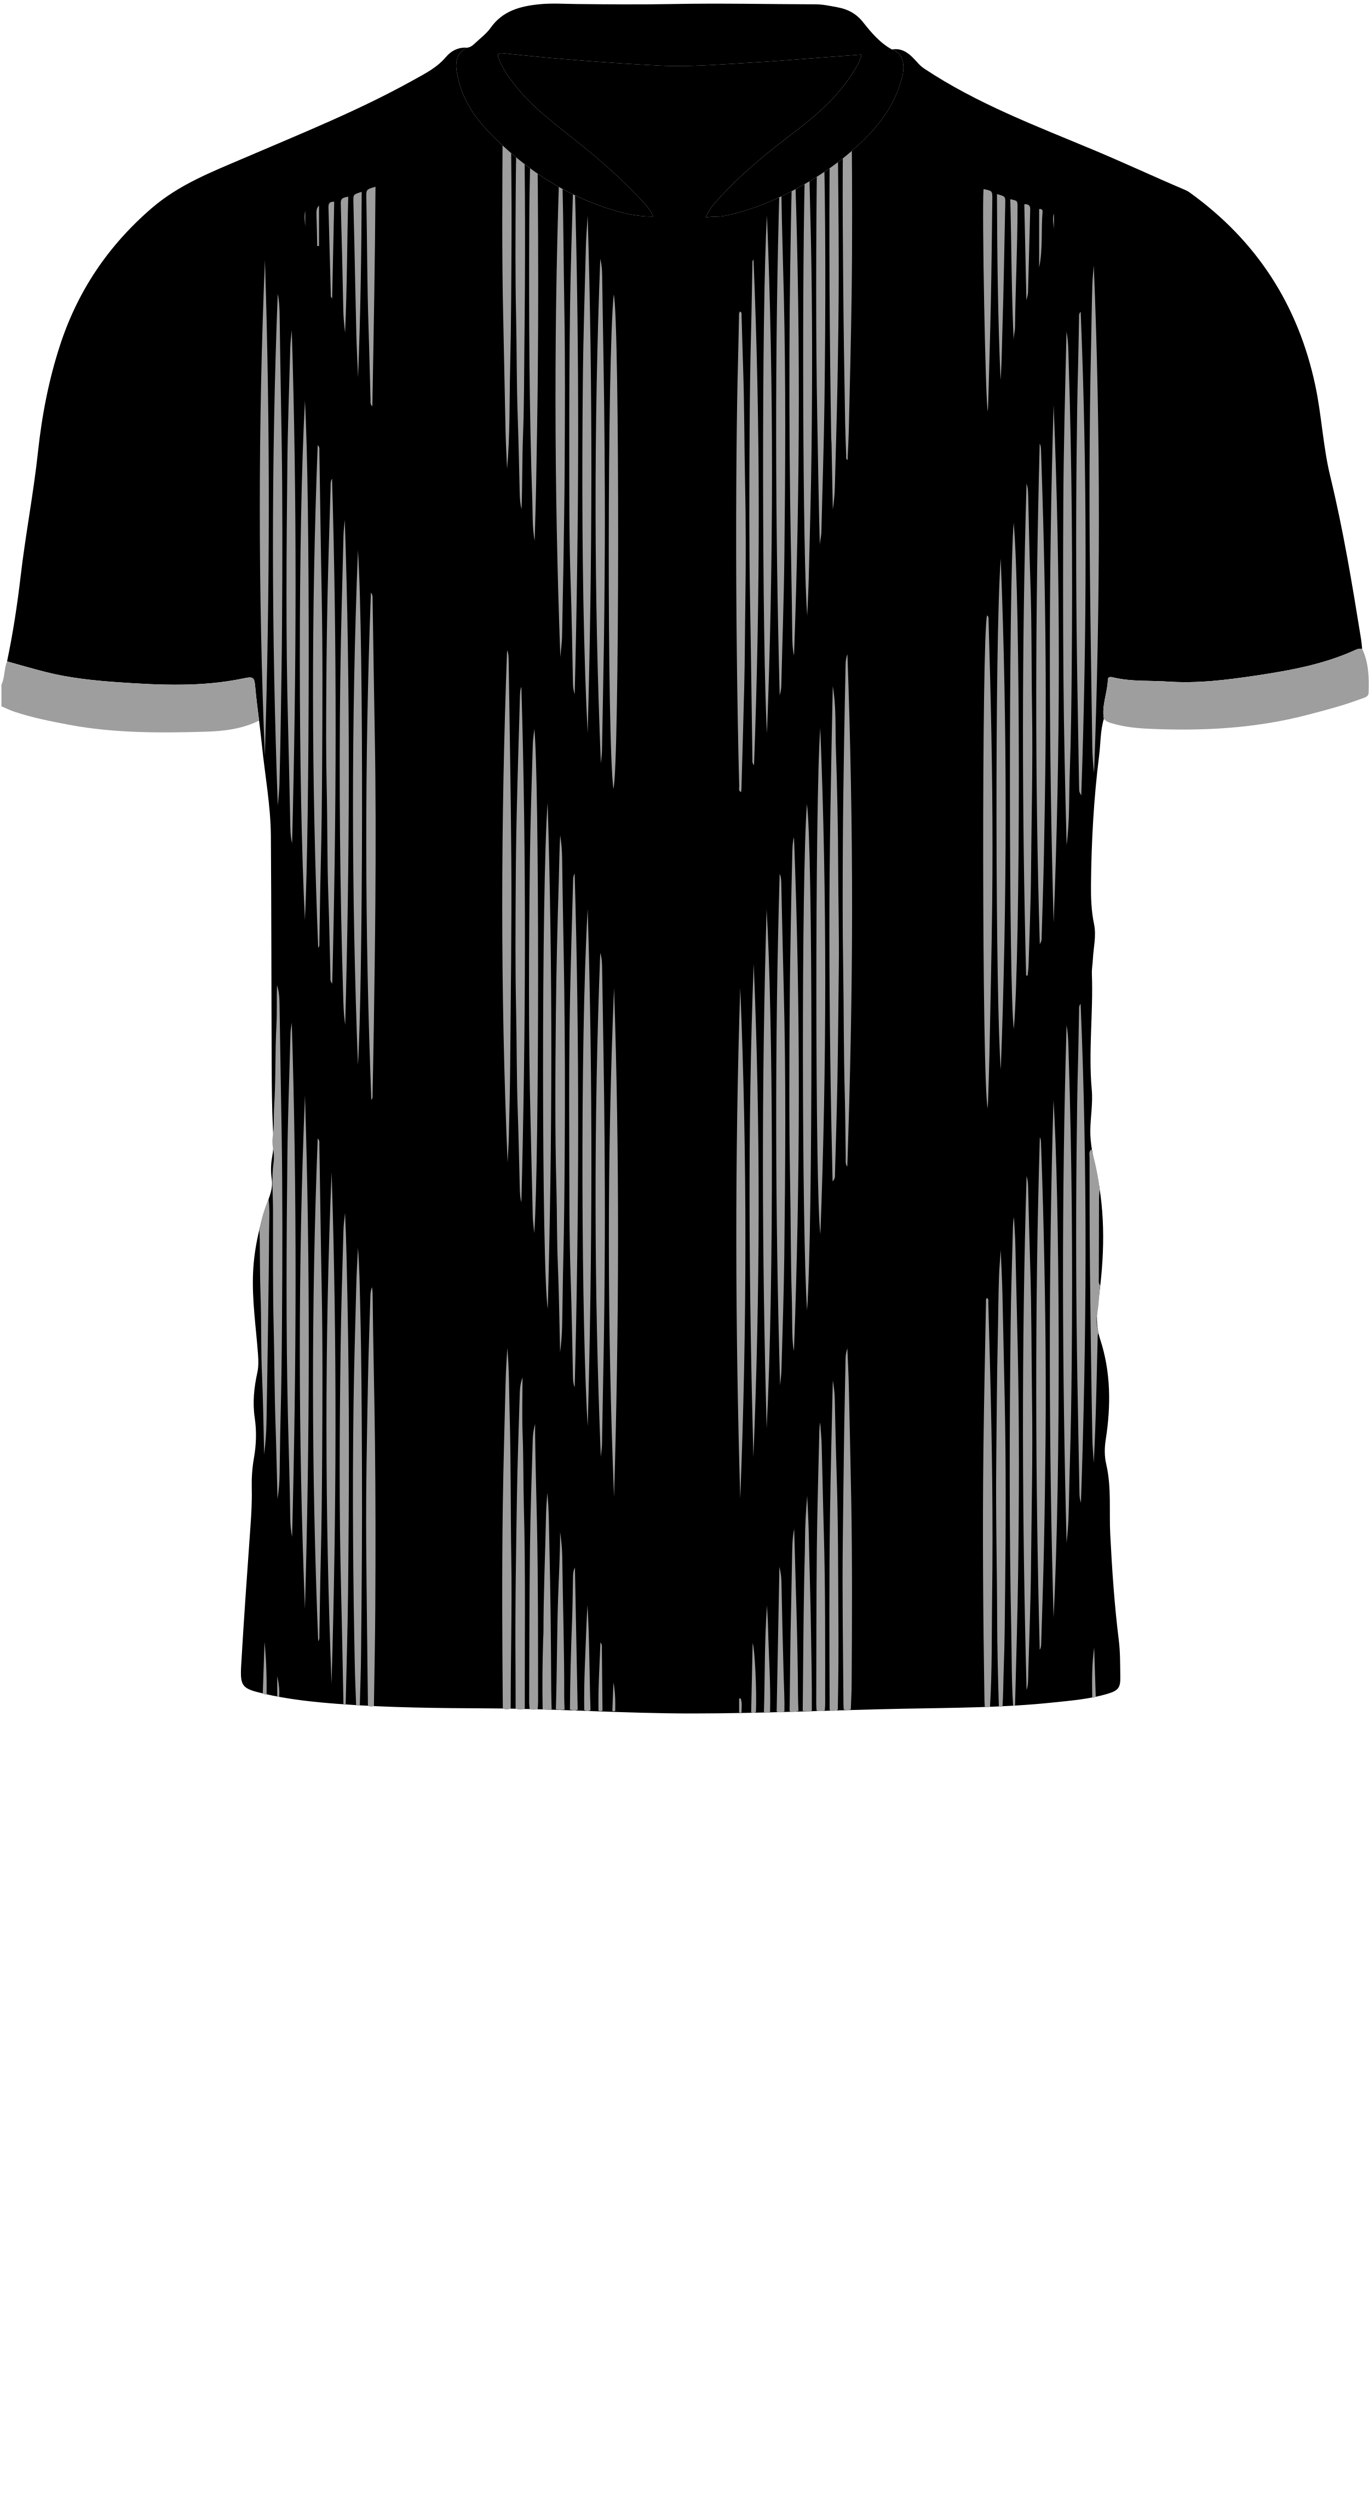<!--?xml version="1.0" encoding="utf-8"?-->
<!-- Generator: Adobe Illustrator 24.2.3, SVG Export Plug-In . SVG Version: 6.00 Build 0)  -->
<svg version="1.1" id="Camada_1" xmlns="http://www.w3.org/2000/svg" xmlns:xlink="http://www.w3.org/1999/xlink" x="0px" y="0px" viewBox="0 0 229 418" enable-background="new 0 0 229 418" xml:space="preserve">
<g class="" id="estampa-primaria" fill="#000000">
	<path d="M43.336,120.475c-0.21-1.797-0.463-3.59-0.619-5.392
		c-0.163-1.886-0.251-2.026-2.06-1.649c-6.874,1.431-13.785,1.118-20.725,0.641
		c-4.152-0.285-8.263-0.705-12.298-1.726c-2.162-0.547-4.302-1.177-6.452-1.771
		c0.983-4.694,1.71-9.431,2.265-14.192c0.815-6.989,2.161-13.903,2.914-20.901
		C7.009,69.47,8.146,63.546,10.022,57.779c2.952-9.075,8.019-16.634,15.296-22.929
		c4.641-4.016,10.126-6.112,15.539-8.437c9.523-4.091,19.15-7.94,28.228-12.989
		c1.975-1.099,3.999-2.094,5.517-3.902c0.843-1.003,2.055-1.653,3.493-1.55
		c-1.669,0.912-1.994,2.377-1.683,4.099c0.071,0.393,0.174,0.78,0.261,1.17
		c0.824,3.69,2.955,6.672,5.516,9.261c5.776,5.838,12.484,10.277,20.438,12.634
		c2.13,0.631,4.296,1.111,6.646,1.065c-0.534-1.284-1.453-2.196-2.301-3.093
		c-3.106-3.288-6.511-6.26-10.027-9.104c-3.695-2.988-7.591-5.748-10.601-9.506
		c-1.155-1.443-2.206-2.928-2.903-4.658c-0.36-0.895-0.048-1.015,0.76-0.93
		c8.699,0.923,17.416,1.613,26.153,2.06c4.801,0.245,9.586-0.17,14.372-0.439
		c4.146-0.233,8.286-0.585,12.429-0.888c2.3-0.168,4.6-0.345,6.946-0.521
		c-0.144,0.809-0.493,1.436-0.846,2.058c-2.479,4.371-6.11,7.647-10.051,10.647
		c-4.679,3.562-9.273,7.229-13.2,11.644c-0.732,0.823-1.475,1.651-1.97,2.889
		c1.117-0.21,2.084-0.064,3.077-0.258c3.688-0.719,7.151-2.046,10.49-3.721
		c5.179-2.598,9.923-5.828,13.918-10.049c2.569-2.714,4.495-5.852,5.405-9.53
		c0.618-2.499-0.252-4.145-1.731-4.533c1.943-0.324,3.118,0.902,4.247,2.157
		c0.348,0.387,0.688,0.727,1.129,1.02c8.859,5.894,18.773,9.61,28.498,13.684
		c5.063,2.121,10.033,4.442,15.083,6.586c0.287,0.122,0.573,0.265,0.825,0.446
		c11.212,8.047,18.194,18.82,21.053,32.335
		c1.061,5.015,1.283,10.165,2.49,15.13c2.182,8.98,3.679,18.079,5.148,27.188
		c0.089,0.55,0.127,1.109,0.189,1.663c-0.365-0.047-0.715-0.007-1.053,0.148
		c-5.32,2.441-10.99,3.465-16.732,4.323c-4.867,0.727-9.727,1.336-14.646,1.005
		c-3.018-0.203-6.069,0.022-9.056-0.66c-0.363-0.083-1.033-0.319-1.053,0.36
		c-0.065,2.189-1.053,4.281-0.664,6.51c-0.6,2.001-0.534,4.09-0.791,6.136
		c-0.895,7.148-1.295,14.331-1.364,21.533c-0.021,2.241,0.051,4.467,0.514,6.679
		c0.408,1.949-0.1,3.901-0.198,5.852c-0.042,0.838-0.198,1.677-0.166,2.511
		c0.242,6.433-0.602,12.864-0.021,19.297c0.206,2.284-0.213,4.548-0.243,6.826
		c-0.031,2.31,0.514,4.518,1.001,6.738c1.592,7.254,1.365,14.532,0.331,21.823
		c-0.304,2.142-0.386,4.207,0.319,6.358c1.792,5.467,1.812,11.09,0.935,16.73
		c-0.218,1.401-0.245,2.766,0.079,4.157c0.9,3.862,0.471,7.802,0.67,11.707
		c0.302,5.905,0.693,11.807,1.428,17.682c0.256,2.049,0.225,4.139,0.258,6.211
		c0.028,1.745-0.341,2.234-2.052,2.752c-3.004,0.908-6.123,1.158-9.223,1.484
		c-8.364,0.878-16.764,0.876-25.159,1.042c-11.673,0.23-23.344,0.781-35.017,0.791
		c-11.391,0.01-22.775-0.79-34.173-0.851c-8.397-0.045-16.795-0.108-25.175-0.746
		c-4.228-0.322-8.445-0.764-12.583-1.737c-3.523-0.828-3.882-1.17-3.674-4.775
		c0.445-7.732,1.005-15.457,1.55-23.183c0.147-2.076,0.267-4.15,0.218-6.231
		c-0.041-1.725,0.054-3.439,0.356-5.137c0.402-2.259,0.474-4.508,0.137-6.794
		c-0.372-2.516-0.115-5.032,0.43-7.507c0.228-1.036,0.199-2.049,0.122-3.092
		c-0.334-4.542-1.025-9.064-0.828-13.638c0.186-4.313,1.209-8.456,2.662-12.495
		c0.374-1.039,0.624-2.029,0.462-3.142c-0.185-1.269-0.157-2.553,0.084-3.823
		c0.301-1.587,0.183-3.171,0.108-4.775c-0.158-3.347-0.187-6.703-0.201-10.055
		c-0.054-12.905-0.042-25.811-0.136-38.716
		c-0.037-5.126-0.995-10.18-1.507-15.27
		C43.669,123.16,43.493,121.818,43.336,120.475z"></path>
</g>
<g class="" id="estampa-secundaria" fill="#9e9e9e">
	<path d="M57.448,284.914c-0.13-6.357-0.233-12.714-0.395-19.069
		c-0.345-13.596-0.255-27.193-0.075-40.789c0.085-6.436,0.299-12.871,0.472-19.305
		c0.027-0.993,0.149-1.984,0.269-2.975c0.228,4.835,0.305,9.671,0.403,14.507
		c0.333,16.356,0.278,32.713,0.098,49.069c-0.068,6.196-0.26,12.391-0.395,18.586
		C57.69,285.086,57.564,285.088,57.448,284.914z"></path>
	<path d="M169.465,285.123c-0.272-4.109-0.216-8.227-0.303-12.34
		c-0.359-17.067-0.301-34.135-0.109-51.203c0.061-5.394,0.247-10.786,0.379-16.179
		c0.016-0.636,0.055-1.272,0.179-1.909c0.08,1.554,0.2,3.107,0.233,4.662
		c0.121,5.794,0.275,11.587,0.4,17.381c0.27,12.511,0.228,25.021,0.064,37.531
		c-0.096,7.351-0.339,14.701-0.515,22.051
		C169.685,285.207,169.576,285.205,169.465,285.123z"></path>
	<path d="M167.085,285.298c-0.145-4.835-0.272-9.67-0.284-14.508
		c-0.021-8.758-0.25-17.514-0.154-26.273c0.075-6.878,0.098-13.757,0.254-20.633
		c0.08-3.518,0.088-7.037,0.212-10.553c0.048-1.356,0.173-2.709,0.282-4.346
		c0.107,2.671,0.24,5.058,0.29,7.446c0.123,5.877,0.261,11.753,0.381,17.63
		c0.216,10.558,0.185,21.115,0.067,31.672c-0.049,4.397-0.064,8.798-0.23,13.192
		c-0.08,2.115-0.069,4.233-0.207,6.346
		C167.498,285.392,167.293,285.386,167.085,285.298z"></path>
	<path d="M59.572,285.067c-0.073-2.076-0.171-4.151-0.215-6.227
		c-0.305-14.669-0.418-29.341-0.221-44.012c0.089-6.593,0.288-13.185,0.458-19.777
		c0.056-2.156,0.175-4.309,0.286-6.465c0.265,3.395,0.295,6.797,0.381,10.199
		c0.221,8.713,0.242,17.427,0.285,26.141c0.052,10.593-0.047,21.184-0.152,31.776
		c-0.028,2.797-0.134,5.592-0.205,8.388
		C59.979,285.174,59.774,285.167,59.572,285.067z"></path>
	<path d="M61.546,285.161c-0.099-9.112-0.225-18.223-0.29-27.335
		c-0.063-8.913,0.13-17.824,0.291-26.735c0.088-4.834,0.27-9.666,0.414-14.498
		c0.014-0.459,0.053-0.917,0.28-1.386c0.03,0.367,0.084,0.734,0.087,1.101
		c0.083,8.273,0.299,16.543,0.396,24.816c0.108,9.233,0.108,18.464,0.053,27.696
		c-0.033,5.473-0.15,10.945-0.23,16.418
		C62.203,285.35,61.865,285.37,61.546,285.161z"></path>
	<path d="M164.73,285.358c-0.019-0.359-0.05-0.717-0.056-1.076
		c-0.225-14.033-0.335-28.067-0.171-42.101c0.096-8.155,0.279-16.308,0.427-24.462
		c0.004-0.227-0.059-0.473,0.156-0.721c0.342,0.203,0.225,0.55,0.233,0.823
		c0.107,3.676,0.207,7.353,0.3,11.029c0.321,12.67,0.513,25.343,0.339,38.017
		c-0.084,6.154,0.019,12.313-0.351,18.462
		C165.318,285.441,165.026,285.45,164.73,285.358z"></path>
	<path d="M141.136,285.819c-0.016-0.279-0.044-0.558-0.046-0.837
		c-0.065-9.074-0.215-18.148-0.112-27.223c0.07-6.195,0.14-12.391,0.232-18.586
		c0.06-4.036,0.168-8.072,0.234-12.108c0.009-0.564,0.128-1.099,0.3-1.644
		c0.084,2.143,0.201,4.284,0.246,6.428c0.136,6.394,0.293,12.788,0.406,19.183
		c0.179,10.154,0.128,20.307,0.064,30.461c-0.009,1.437-0.09,2.874-0.137,4.312
		C141.929,285.909,141.533,285.935,141.136,285.819z"></path>
	<path d="M84.108,285.645c-0.098-11.238-0.161-22.477-0.006-33.715
		c0.094-6.836,0.292-13.671,0.463-20.506c0.051-2.031,0.167-4.059,0.291-6.089
		c0.333,3.626,0.286,7.264,0.39,10.898c0.232,8.116,0.151,16.235,0.282,24.351
		c0.134,8.358-0.107,16.712-0.102,25.068
		C84.985,285.835,84.546,285.858,84.108,285.645z"></path>
	<path d="M86.25,285.67c-0.007-2.599-0.002-5.197-0.022-7.796
		c-0.069-9.236,0.099-18.471,0.242-27.705c0.086-5.554,0.296-11.107,0.456-16.66
		c0.029-1.015,0.046-2.034,0.476-3.214c0,3.352-0.095,6.494,0.024,9.629
		c0.152,3.997,0.099,7.994,0.205,11.99c0.296,11.153,0.129,22.308,0.153,33.462
		c0,0.118-0.026,0.235-0.039,0.353
		C87.242,285.851,86.741,285.876,86.25,285.67z"></path>
	<path d="M138.78,285.914c-0.048-10.908-0.096-21.816,0.059-32.723
		c0.107-7.507,0.31-15.012,0.468-22.413c0.166,0.944,0.305,2,0.329,3.074
		c0.095,4.273,0.181,8.546,0.321,12.817c0.261,7.987,0.236,15.978,0.284,23.967
		c0.031,5.071,0.009,10.142-0.097,15.212
		C139.701,286.114,139.244,286.084,138.78,285.914z"></path>
	<path d="M183.777,222.816c-0.177,0.289-0.16,0.613-0.168,0.932
		c-0.076,3.157-0.143,6.315-0.228,9.472c-0.101,3.782-0.217,7.564-0.421,11.345
		c-0.083-1.394-0.215-2.788-0.24-4.183c-0.175-9.876-0.319-19.752-0.41-29.63
		c-0.053-5.719-0.05-11.436-0.051-17.154c-0-0.494-0.186-1.055,0.311-1.454
		c0.647,2.201,1.109,4.44,1.373,6.72c-0.036,0.543-0.101,1.086-0.104,1.63
		c-0.019,4.414-0.029,8.829-0.033,13.243c-0,0.388-0.079,0.803,0.208,1.145
		c-0.145,1.57-0.188,3.159-0.471,4.704
		C183.336,220.719,183.432,221.758,183.777,222.816z"></path>
	<path d="M136.594,286.006c-0.02-0.358-0.058-0.715-0.057-1.073
		c0.026-8.716,0.01-17.433,0.1-26.149c0.067-6.514,0.271-13.027,0.417-19.54
		c0.011-0.477,0.044-0.954,0.139-1.433c0.088,1.27,0.221,2.538,0.256,3.809
		c0.132,4.755,0.211,9.511,0.35,14.266c0.283,9.713,0.226,19.428,0.231,29.143
		c0,0.316-0.045,0.633-0.069,0.949
		C137.507,286.123,137.051,286.104,136.594,286.006z"></path>
	<path d="M88.587,285.747c-0.025-0.397-0.073-0.793-0.072-1.19
		c0.037-8.598,0.032-17.196,0.137-25.794c0.074-6.035,0.291-12.069,0.464-18.103
		c0.025-0.872,0.162-1.741,0.393-2.606c0,0.551-0.005,1.102,0.001,1.652
		c0.055,4.997,0.208,9.993,0.312,14.989c0.206,9.916,0.177,19.832,0.187,29.749
		c0,0.438-0.036,0.875-0.055,1.313C89.498,285.866,89.042,285.874,88.587,285.747z"></path>
	<path d="M44.925,200.421c0.233,1.948,0.091,3.904,0.083,5.855
		c-0.021,4.793-0.091,9.586-0.158,14.379c-0.079,5.672-0.163,11.343-0.269,17.014
		c-0.035,1.832-0.148,3.663-0.422,5.499c0-0.402,0.009-0.805-0.001-1.207
		c-0.1-3.953-0.142-7.908-0.322-11.857c-0.208-4.552-0.097-9.107-0.258-13.657
		c-0.108-3.035-0.084-6.07-0.129-9.105c-0.008-0.544-0.034-1.087-0.052-1.63
		C43.661,203.878,44.238,202.134,44.925,200.421z"></path>
	<path d="M90.769,285.765c-0.079-3.953-0.025-7.904,0.09-11.855
		c0.009-0.319,0.047-0.638,0.048-0.956c0.005-6.631,0.299-13.256,0.437-19.884
		c0.026-1.229,0.145-2.457,0.208-3.486c0.288,2.785,0.269,5.781,0.343,8.775
		c0.198,8.026,0.27,16.053,0.312,24.081c0.006,1.117,0.044,2.233,0.067,3.35
		C91.771,285.871,91.269,285.883,90.769,285.765z"></path>
	<path d="M134.276,286.053c0.074-7.317,0.109-14.635,0.244-21.951
		c0.042-2.277,0.125-4.556,0.142-6.834c0.018-2.4,0.154-4.791,0.363-7.184
		c0.09,2.106,0.219,4.211,0.261,6.318c0.11,5.477,0.298,10.952,0.375,16.43
		c0.062,4.397,0.173,8.794,0.136,13.192
		C135.292,286.134,134.784,286.122,134.276,286.053z"></path>
	<path d="M132.081,286.094c0.077-5.828,0.103-11.657,0.255-17.483
		c0.071-2.713,0.089-5.427,0.158-8.14c0.042-1.669,0.014-3.342,0.38-4.991
		c0.01-0.007,0.025-0.017,0.041-0.028c-0.025,0.031-0.073,0.062-0.072,0.092
		c0.236,9.257,0.598,18.512,0.641,27.774c0.004,0.917,0.048,1.833,0.074,2.75
		C133.067,286.136,132.577,286.315,132.081,286.094z"></path>
	<path d="M92.982,285.794c0.191-6.147,0.172-12.297,0.366-18.444
		c0.119-3.751,0.355-7.5,0.344-11.257c0.178,1.359,0.342,2.713,0.358,4.086
		c0.095,7.828,0.353,15.654,0.33,23.484c-0.002,0.717,0.04,1.435,0.062,2.152
		C93.955,285.883,93.468,285.891,92.982,285.794z"></path>
	<path d="M95.335,285.82c0.033-4.867,0.162-9.732,0.35-14.596
		c0.095-2.472,0.112-4.947,0.162-7.421c0.011-0.555,0.011-1.11,0.324-1.736
		c0.155,8.001,0.307,15.892,0.46,23.784
		C96.195,286.023,95.764,285.969,95.335,285.82z"></path>
	<path d="M129.914,286.171c0.153-8.02,0.306-16.04,0.462-24.225
		c0.225,0.932,0.323,1.708,0.339,2.506c0.111,5.27,0.221,10.54,0.375,15.808
		c0.057,1.955,0.163,3.909,0.124,5.866
		C130.788,286.353,130.353,286.319,129.914,286.171z"></path>
	<path d="M127.786,286.238c0.177-5.949,0.084-11.905,0.513-17.85
		c0.062,1.27,0.15,2.54,0.181,3.811c0.111,4.671,0.448,9.336,0.338,14.012
		C128.477,286.361,128.133,286.341,127.786,286.238z"></path>
	<path d="M97.73,285.89c-0.084-4.714,0.198-9.419,0.367-14.127
		c0.041-1.14,0.106-2.279,0.18-3.418c0.331,5.863,0.311,11.734,0.503,17.599
		C98.423,286.07,98.068,286.136,97.73,285.89z"></path>
	<path d="M125.651,286.276c0.083-3.882,0.167-7.763,0.249-11.574
		c0.355,0.895,0.714,8.189,0.544,11.551
		C126.182,286.351,125.918,286.363,125.651,286.276z"></path>
	<path d="M100.112,285.999c-0.071-3.742,0.175-7.473,0.327-11.414
		c0.319,0.435,0.237,0.746,0.24,1.024c0.04,3.467,0.07,6.934,0.102,10.401
		C100.557,286.094,100.334,286.099,100.112,285.999z"></path>
	<path d="M43.955,283.115c0.097-2.831,0.194-5.662,0.295-8.602
		c0.307,2.978,0.367,5.856,0.351,8.737
		C44.343,283.412,44.157,283.226,43.955,283.115z"></path>
	<path d="M182.702,283.777c-0.042-2.745-0.072-5.49,0.323-8.332
		c0.092,2.81,0.18,5.505,0.267,8.199
		C183.118,283.787,182.94,283.915,182.702,283.777z"></path>
	<path d="M102.43,286.048c0.061-1.589,0.122-3.178,0.182-4.767
		c0.306,1.581,0.329,3.174,0.303,4.769
		C102.753,286.125,102.591,286.132,102.43,286.048z"></path>
	<path d="M46.373,283.612c0-1.06,0-2.119,0-3.383
		c0.281,1.266,0.42,2.34,0.326,3.436
		C46.576,283.73,46.468,283.711,46.373,283.612z"></path>
	<path d="M123.635,286.294c0-0.777,0-1.555,0-2.333
		c0.085-0.002,0.17-0.004,0.255-0.006c0.303,0.749,0.139,1.552,0.155,2.335
		C123.909,286.372,123.772,286.371,123.635,286.294z"></path>
	<path d="M173.938,190.147c0.213,0.311,0.195,0.866,0.213,1.405
		c0.116,3.475,0.239,6.95,0.33,10.426c0.336,12.828,0.53,25.657,0.415,38.489
		c-0.055,6.075-0.143,12.151-0.269,18.225c-0.108,5.194-0.29,10.386-0.444,15.579
		c-0.017,0.58,0.013,1.176-0.264,1.567
		C173.194,247.31,173.083,218.663,173.938,190.147z"></path>
	<path d="M132.814,139.953c1.109,28.626,1.05,57.408-0.005,85.911
		c-0.261-1.212-0.268-2.724-0.293-4.234c-0.026-1.56-0.018-3.12-0.067-4.679
		c-0.199-6.397-0.157-12.797-0.28-19.194c-0.197-10.239-0.135-20.477-0.062-30.716
		c0.032-4.439,0.113-8.877,0.19-13.315c0.06-3.518,0.143-7.036,0.225-10.554
		C132.548,142.019,132.553,140.863,132.814,139.953z"></path>
	<path d="M132.815,24.035c1.111,28.467,1.043,57.125,0.006,85.579
		c-0.238-0.989-0.283-2.207-0.295-3.426c-0.072-7.476-0.253-14.951-0.354-22.427
		c-0.144-10.756-0.159-21.511-0.071-32.267c0.039-4.717,0.121-9.434,0.201-14.151
		c0.057-3.357,0.151-6.714,0.212-10.072
		C132.535,26.113,132.641,24.967,132.815,24.035z"></path>
	<path d="M93.708,139.637c0.191,1.2,0.309,2.544,0.325,3.901
		c0.086,7.435,0.264,14.868,0.36,22.303c0.112,8.715,0.129,17.429,0.074,26.144
		c-0.039,6.236-0.089,12.473-0.243,18.706c-0.089,3.597-0.113,7.194-0.187,10.79
		c-0.031,1.519-0.138,3.028-0.346,4.619c-0.124-5.047-0.184-10.011-0.386-14.97
		c-0.166-4.076-0.115-8.153-0.225-12.228c-0.266-9.833-0.193-19.668-0.093-29.501
		c0.075-7.353,0.255-14.707,0.482-22.057
		C93.549,144.73,93.563,142.114,93.708,139.637z"></path>
	<path d="M87.214,200.971c-0.199-0.596-0.244-1.497-0.268-2.399
		c-0.113-4.237-0.19-8.474-0.338-12.709c-0.2-5.716-0.154-11.435-0.279-17.151
		c-0.15-6.878-0.098-13.755-0.062-20.633c0.022-4.158,0.078-8.317,0.175-12.474
		c0.148-6.315,0.345-12.628,0.525-18.942c0.02-0.704,0.041-1.412,0.246-1.842
		C88.06,143.475,87.95,172.356,87.214,200.971z"></path>
	<path d="M46.468,134.694c-1.047-28.643-1.11-57.174-0.011-85.574
		c0.26,1.172,0.306,2.497,0.323,3.828c0.089,7.034,0.23,14.067,0.339,21.101
		c0.157,10.114,0.125,20.226,0.059,30.338c-0.033,5.076-0.119,10.151-0.198,15.227
		c-0.06,3.836-0.133,7.672-0.235,11.508
		C46.714,132.275,46.57,133.425,46.468,134.694z"></path>
	<path d="M102.716,165.145c0.946,28.386,0.835,56.777-0,85.169
		C101.585,221.927,101.533,193.54,102.716,165.145z"></path>
	<path d="M93.727,24.128c0.34,2.086,0.3,4.246,0.356,6.401
		c0.178,6.916,0.191,13.835,0.313,20.751c0.158,8.918,0.105,17.835,0.058,26.753
		c-0.029,5.478-0.124,10.956-0.208,16.433c-0.06,3.918-0.167,7.835-0.222,11.753
		c-0.019,1.315-0.22,2.607-0.291,3.669C92.685,81.428,92.612,52.726,93.727,24.128z
		"></path>
	<path d="M62.114,183.897c-1.09-28.198-1.144-56.396-0.071-84.833
		c0.336,0.451,0.277,0.768,0.281,1.05c0.125,7.555,0.225,15.111,0.366,22.666
		c0.175,9.355,0.167,18.711,0.099,28.067c-0.05,6.836-0.157,13.673-0.254,20.509
		c-0.054,3.837-0.135,7.674-0.212,11.511
		C62.317,183.211,62.399,183.573,62.114,183.897z"></path>
	<path d="M126.043,43.391c1.179,28.111,1.129,56.221,0.087,84.553
		c-0.352-0.425-0.265-0.741-0.269-1.017c-0.133-8.792-0.234-17.585-0.393-26.377
		c-0.169-9.353-0.132-18.706-0.078-28.059c0.032-5.675,0.094-11.352,0.246-17.025
		c0.101-3.756,0.143-7.512,0.22-11.268
		C125.861,43.928,125.798,43.647,126.043,43.391z"></path>
	<path d="M46.421,250.632c-0.11-4.216-0.191-8.293-0.33-12.369
		c-0.186-5.435-0.178-10.873-0.311-16.309c-0.163-6.637-0.1-13.274-0.115-19.911
		c-0.006-2.539-0.266-5.078,0.091-7.619c0.121-0.862,0.054-1.754-0.115-2.627
		c-0.123-0.631-0.096-1.281-0.003-1.912c0.239-1.63,0.113-3.275,0.218-4.904
		c0.291-4.508,0.141-9.024,0.381-13.532c0.119-2.232,0.021-4.475,0.103-6.714
		c0.414,1.232,0.41,2.5,0.427,3.763c0.094,6.956,0.238,13.912,0.346,20.868
		c0.164,10.517,0.136,21.032,0.058,31.548c-0.04,5.437-0.101,10.875-0.242,16.311
		c-0.079,3.078-0.103,6.156-0.158,9.233
		C46.748,247.816,46.65,249.164,46.421,250.632z"></path>
	<path d="M53.225,158.462c-1.116-27.957-1.165-55.915-0.083-84.05
		c0.377,0.369,0.276,0.695,0.281,0.968c0.133,8.075,0.235,16.151,0.39,24.226
		c0.174,9.076,0.129,18.152,0.079,27.228c-0.033,6.117-0.09,12.235-0.246,18.35
		c-0.105,4.117-0.143,8.234-0.223,12.351
		C53.416,157.843,53.493,158.165,53.225,158.462z"></path>
	<path d="M53.226,274.384c-1.119-27.957-1.169-55.915-0.082-84.055
		c0.372,0.376,0.273,0.701,0.277,0.974c0.133,8.075,0.236,16.151,0.392,24.226
		c0.175,9.076,0.129,18.152,0.079,27.228c-0.033,6.117-0.091,12.235-0.246,18.35
		c-0.103,4.077-0.144,8.154-0.221,12.231
		C53.418,273.686,53.496,274.047,53.226,274.384z"></path>
	<path d="M123.824,165.138c1.179,28.47,1.124,56.936,0,85.401
		C122.997,222.071,122.896,193.603,123.824,165.138z"></path>
	<path d="M141.755,109.358c0.503,14.38,0.789,28.669,0.778,42.964
		c-0.011,14.241-0.324,28.477-0.799,42.722c-0.365-0.451-0.253-0.991-0.262-1.49
		c-0.062-3.517-0.064-7.036-0.161-10.552c-0.196-7.153-0.155-14.308-0.272-21.461
		c-0.111-6.795-0.085-13.589-0.051-20.383c0.028-5.755,0.122-11.51,0.21-17.264
		c0.065-4.276,0.172-8.551,0.25-12.826
		C141.459,110.509,141.529,109.97,141.755,109.358z"></path>
	<path d="M173.931,157.839c-0.834-28.092-0.746-55.936-0.016-83.651
		c0.235,0.34,0.218,0.895,0.236,1.435c0.121,3.795,0.247,7.589,0.348,11.385
		c0.338,12.667,0.509,25.337,0.393,38.009c-0.055,5.955-0.149,11.911-0.268,17.865
		c-0.091,4.554-0.246,9.107-0.38,13.661
		C174.233,156.893,174.316,157.264,173.931,157.839z"></path>
	<path d="M180.761,167.832c1.171,27.859,1.006,55.722,0.054,83.407
		c-0.038-0.153-0.151-0.491-0.197-0.837c-0.052-0.395-0.053-0.797-0.06-1.197
		c-0.115-6.194-0.235-12.388-0.339-18.583
		c-0.216-12.871-0.269-25.742-0.128-38.614c0.055-4.996,0.112-9.992,0.249-14.986
		c0.074-2.677,0.093-5.354,0.161-8.031
		C180.511,168.605,180.424,168.197,180.761,167.832z"></path>
	<path d="M102.607,131.894c-1.071-7.939-1.024-72.637,0.06-82.679
		C103.681,53.631,103.627,128.397,102.607,131.894z"></path>
	<path d="M55.458,281.504c-1.099-28.522-1.174-57.043,0.01-85.561
		C56.389,224.466,56.292,252.986,55.458,281.504z"></path>
	<path d="M165.208,185.287c-0.96-4.51-0.997-78.896-0.101-82.413
		c0.328,0.247,0.247,0.575,0.255,0.85c0.093,3.195,0.183,6.391,0.264,9.587
		c0.32,12.546,0.483,25.094,0.343,37.643c-0.095,8.471-0.295,16.941-0.463,25.411
		c-0.052,2.597-0.151,5.192-0.232,7.788
		C165.262,184.532,165.231,184.909,165.208,185.287z"></path>
	<path d="M126.025,243.645c-0.714-27.511-1.012-55.021,0.049-82.529
		C127.23,188.626,127.142,216.135,126.025,243.645z"></path>
	<path d="M55.545,80.027c0.828,28.059,0.753,56.133,0.027,84.424
		c-0.393-0.458-0.289-0.823-0.297-1.136c-0.119-4.435-0.188-8.871-0.344-13.304
		c-0.218-6.193-0.145-12.39-0.288-18.583c-0.12-5.237-0.092-10.472-0.064-15.708
		c0.03-5.596,0.108-11.191,0.227-16.786c0.124-5.793,0.32-11.584,0.493-17.376
		C55.315,81.049,55.229,80.515,55.545,80.027z"></path>
	<path d="M180.772,52.13c1.104,26.96,1.04,53.921,0.095,80.858
		c-0.344-0.604-0.349-0.603-0.363-1.425c-0.097-5.636-0.193-11.272-0.286-16.907
		c-0.214-12.953-0.267-25.906-0.125-38.86c0.054-4.917,0.11-9.834,0.247-14.749
		c0.072-2.598,0.092-5.195,0.157-7.792
		C180.507,52.877,180.41,52.472,180.772,52.13z"></path>
	<path d="M100.5,243.567c-1.128-28.065-1.181-56.125-0.093-84.265
		c0.296,0.941,0.304,1.834,0.317,2.73c0.144,9.636,0.343,19.27,0.406,28.907
		c0.036,5.558,0.07,11.116,0.041,16.673c-0.036,7.037-0.096,14.075-0.241,21.111
		c-0.088,4.237-0.15,8.475-0.229,12.712
		C100.687,242.147,100.569,242.857,100.5,243.567z"></path>
	<path d="M100.509,127.629c-1.135-28.03-1.19-56.091-0.099-84.364
		c0.243,1.025,0.303,1.857,0.315,2.704c0.133,9.596,0.345,19.191,0.404,28.789
		c0.033,5.398,0.073,10.796,0.044,16.194c-0.039,7.317-0.098,14.636-0.246,21.951
		c-0.084,4.158-0.142,8.315-0.225,12.473
		C100.687,126.128,100.575,126.878,100.509,127.629z"></path>
	<path d="M182.961,44.365c1.168,28.325,1.098,56.646,0.052,84.866
		c-0.168-1.403-0.278-2.911-0.3-4.43c-0.146-9.793-0.306-19.585-0.399-29.379
		c-0.056-5.836-0.084-11.672-0.054-17.508c0.034-6.555,0.082-13.112,0.241-19.665
		c0.086-3.556,0.108-7.114,0.223-10.669
		C182.759,46.508,182.88,45.437,182.961,44.365z"></path>
	<path d="M167.395,93.392c1.122,28.443,1.072,56.894,0.015,85.431
		C166.54,168.286,166.364,107.342,167.395,93.392z"></path>
	<path d="M84.91,194.356c-0.61-14.268-0.897-28.576-0.898-42.891
		c-0.001-14.29,0.286-28.574,0.809-42.737c0.249,0.478,0.255,1.134,0.265,1.795
		c0.164,11.115,0.367,22.23,0.446,33.347c0.082,11.397-0.107,22.791-0.189,34.186
		c-0.029,3.998-0.136,7.995-0.23,11.993
		C85.08,191.486,84.98,192.921,84.91,194.356z"></path>
	<path d="M123.784,52.065c0.346,0.21,0.255,0.472,0.262,0.686
		c0.092,2.917,0.161,5.834,0.26,8.751c0.216,6.395,0.191,12.794,0.327,19.189
		c0.142,6.638,0.145,13.276,0.043,19.912c-0.073,4.758-0.068,9.516-0.186,14.273
		c-0.14,5.635-0.305,11.269-0.461,16.903c-0.005,0.197-0.037,0.393-0.064,0.663
		c-0.484-0.244-0.304-0.653-0.312-0.948c-0.092-3.517-0.172-7.035-0.233-10.552
		c-0.264-15.235-0.358-30.47-0.215-45.707c0.048-5.118,0.121-10.236,0.258-15.352
		c0.061-2.278,0.102-4.556,0.154-6.834
		C123.624,52.74,123.555,52.412,123.784,52.065z"></path>
	<path d="M171.721,282.54c-0.753-28.542-0.857-57.294-0.001-85.898
		c0.148,0.43,0.238,1.028,0.254,1.65c0.108,4.395,0.208,8.79,0.35,13.183
		c0.247,7.632,0.206,15.267,0.314,22.9c0.131,9.234-0.092,18.464-0.178,27.696
		c-0.055,5.833-0.292,11.664-0.453,17.495
		C171.978,280.637,172.027,281.716,171.721,282.54z"></path>
	<path d="M139.302,114.703c0.604,3.531,0.405,6.979,0.52,10.404
		c0.222,6.67,0.367,13.344,0.386,20.02c0.015,5.475,0.167,10.95,0.106,16.426
		c-0.071,6.355-0.121,12.71-0.234,19.064c-0.094,5.233-0.265,10.465-0.41,15.697
		c-0.009,0.325,0.08,0.693-0.4,1.211c-0.331-14.02-0.524-27.769-0.534-41.523
		C138.724,142.254,139.022,128.509,139.302,114.703z"></path>
	<path d="M135.001,219.105c-0.876-12.922-0.964-72.188-0.028-84.669
		C135.959,141.019,135.995,204.924,135.001,219.105z"></path>
	<path d="M135.03,102.917c-0.772-9.189-0.896-58.862-0.327-76.886
		c0.1-3.163,0.559-2.998,0.587-1.409c0.092,5.236,0.256,10.47,0.364,15.706
		c0.239,11.635,0.233,23.269,0.096,34.903c-0.084,7.114-0.292,14.227-0.464,21.34
		C135.235,98.687,135.117,100.802,135.03,102.917z"></path>
	<path d="M96.131,231.925c-0.223-0.479-0.274-1.102-0.288-1.738
		c-0.118-5.395-0.193-10.791-0.377-16.183c-0.269-7.873-0.219-15.749-0.246-23.623
		c-0.027-8.074-0.021-16.148,0.149-24.22c0.13-6.153,0.319-12.305,0.485-18.458
		c0.016-0.585-0.023-1.185,0.272-1.644
		C96.958,174.677,96.858,203.355,96.131,231.925z"></path>
	<path d="M96.132,30.341c0.827,28.558,0.722,57.153-0.002,85.707
		c-0.214-0.596-0.276-1.259-0.291-1.936c-0.117-5.515-0.19-11.032-0.381-16.545
		c-0.265-7.674-0.224-15.351-0.232-23.026c-0.008-7.875,0.026-15.75,0.136-23.624
		c0.088-6.314,0.315-12.627,0.484-18.94C95.862,31.403,95.817,30.812,96.132,30.341
		z"></path>
	<path d="M59.874,178.047c-1.08-28.687-1.129-57.372,0.002-86.095
		C60.888,107.882,60.691,165.439,59.874,178.047z"></path>
	<path d="M130.422,116.266c-0.736-28.716-0.843-57.443-0.002-86.111
		c0.254,0.823,0.284,1.731,0.298,2.645c0.085,5.555,0.27,11.107,0.399,16.661
		c0.338,14.55,0.252,29.099,0.088,43.648c-0.081,7.192-0.344,14.382-0.514,21.574
		C130.677,115.243,130.551,115.77,130.422,116.266z"></path>
	<path d="M48.807,170.967c0.891,28.66,0.785,57.341,0.053,85.984
		c-0.215-1.055-0.298-2.162-0.312-3.278c-0.072-5.636-0.257-11.27-0.386-16.905
		c-0.33-14.392-0.249-28.784-0.092-43.176c0.075-6.954,0.335-13.905,0.525-20.857
		C48.61,172.144,48.733,171.556,48.807,170.967z"></path>
	<path d="M178.414,257.936c-0.75-29.005-0.845-57.741-0.004-86.533
		c0.312,1.7,0.296,3.367,0.35,5.03c0.548,17.063,0.668,34.131,0.513,51.202
		c-0.052,5.756-0.14,11.512-0.32,17.265c-0.091,2.916-0.116,5.834-0.215,8.749
		C178.692,255.006,178.59,256.356,178.414,257.936z"></path>
	<path d="M130.489,231.616c-0.808-28.535-0.903-57.062-0.071-85.52
		c0.288,0.597,0.265,1.315,0.282,2.029c0.13,5.713,0.246,11.427,0.397,17.14
		c0.393,14.907,0.269,29.816,0.095,44.724c-0.074,6.352-0.3,12.703-0.475,19.054
		C130.694,229.902,130.568,230.758,130.489,231.616z"></path>
	<path d="M48.805,55.185c0.894,28.627,0.784,57.251,0.056,85.787
		c-0.301-1.138-0.291-2.395-0.319-3.649c-0.119-5.396-0.215-10.793-0.359-16.189
		c-0.39-14.635-0.269-29.272-0.11-43.907c0.069-6.396,0.306-12.79,0.486-19.184
		C48.586,57.089,48.72,56.138,48.805,55.185z"></path>
	<path d="M178.401,55.415c0.321,1.704,0.304,3.382,0.358,5.054
		c0.551,17.15,0.669,34.304,0.512,51.46c-0.052,5.678-0.114,11.357-0.322,17.031
		c-0.151,4.112,0,8.238-0.527,12.337c-0.255-9.498-0.466-18.997-0.54-28.499
		c-0.075-9.559-0.065-19.117-0.016-28.676
		C177.916,74.568,178.178,65.018,178.401,55.415z"></path>
	<path d="M171.645,163.081c-0.701-27.442-0.73-54.884,0.067-82.213
		c0.24,0.598,0.262,1.352,0.281,2.109c0.115,4.714,0.194,9.43,0.36,14.143
		c0.252,7.152,0.168,14.308,0.283,21.461c0.146,9.114-0.096,18.225-0.171,27.336
		c-0.042,5.153-0.261,10.305-0.412,15.458c-0.017,0.582-0.103,1.163-0.156,1.744
		C171.813,163.107,171.729,163.094,171.645,163.081z"></path>
	<path d="M137.208,121.723c1.132,28.215,1.086,56.423,0.022,84.632
		C136.351,199.713,136.321,133.65,137.208,121.723z"></path>
	<path d="M91.535,104.117"></path>
	<path d="M89.366,206.166c-0.086-0.934-0.224-1.867-0.249-2.803
		c-0.137-5.276-0.233-10.553-0.367-15.829c-0.369-14.595-0.287-29.191-0.111-43.787
		c0.077-6.436,0.306-12.869,0.485-19.304c0.023-0.833,0.162-1.663,0.255-2.576
		C90.213,129.507,90.235,194.152,89.366,206.166z"></path>
	<path d="M57.677,86.915c0.929,28.133,0.835,56.28,0.066,84.427
		c-0.267-1.751-0.297-3.514-0.35-5.279c-0.526-17.551-0.697-35.106-0.473-52.663
		c0.102-7.956,0.343-15.91,0.536-23.865
		C57.477,88.661,57.6,87.788,57.677,86.915z"></path>
	<path d="M51.005,153.815c-1.128-22.462-1.15-65.096,0.001-86.813
		C51.903,82.507,51.806,138.382,51.005,153.815z"></path>
	<path d="M176.238,270.439c-0.804-28.835-0.866-57.669-0.018-86.504
		C177.237,199.223,177.519,245.801,176.238,270.439z"></path>
	<path d="M176.245,67.71c1.188,28.856,1.137,57.713,0.004,86.569
		C175.443,125.422,175.36,96.566,176.245,67.71z"></path>
	<path d="M128.249,238.782c-0.803-28.929-0.874-57.857-0.011-86.786
		C129.294,170.262,129.519,213.103,128.249,238.782z"></path>
	<path d="M51.01,269.007c-1.122-28.632-1.173-57.251,0.004-85.869
		C51.908,211.765,51.818,240.393,51.01,269.007z"></path>
	<path d="M128.295,36.03c1.15,28.855,1.098,57.71,0.001,86.564
		C127.484,108.404,127.369,50.871,128.295,36.03z"></path>
	<path d="M98.299,36.046c0.878,28.921,0.787,57.73,0.003,86.54
		c-0.16-3.205-0.303-6.409-0.406-9.616c-0.527-16.422-0.56-32.848-0.401-49.275
		c0.072-7.431,0.312-14.861,0.503-22.291C98.043,39.617,98.195,37.832,98.299,36.046z"></path>
	<path d="M98.304,151.946c0.875,28.846,0.781,57.691,0.009,86.537
		C97.292,222.851,96.985,174.878,98.304,151.946z"></path>
	<path d="M169.565,87.386c1.145,12.66,1.148,71.16,0.026,84.655
		C168.739,166.302,168.701,97.593,169.565,87.386z"></path>
	<path d="M91.604,134.198c0.866,28.198,0.785,56.418,0.022,84.638
		C90.598,212.186,90.561,147.86,91.604,134.198z"></path>
	<path d="M44.317,43.469c0.887,27.628,0.843,55.277-0.014,82.926
		C43.179,98.759,43.167,71.125,44.317,43.469z"></path>
	<path d="M86.429,17.245c0.315-0.546,1.149-0.912,1.157-0.533
		c0.305,13.795,0.288,27.591,0.128,41.387c-0.056,4.837-0.034,9.678-0.22,14.512
		c-0.162,4.22-0.104,8.441-0.249,12.51c-0.216-0.758-0.285-1.692-0.309-2.632
		c-0.107-4.237-0.183-8.474-0.332-12.709c-0.198-5.636-0.152-11.275-0.276-16.911
		c-0.151-6.838-0.102-13.675-0.063-20.512c0.026-4.638,0.124-9.275,0.186-13.913
		C86.457,18.043,86.437,17.644,86.429,17.245z"></path>
	<path d="M89.435,90.418c-0.409-2.286-0.316-4.366-0.386-6.439
		c-0.531-15.704-0.592-31.413-0.514-47.124c0.031-6.197,0.233-12.389,0.312-18.585
		c0.003-0.219-0.093-0.477,0.17-0.677c0.737,0.204,0.746,0.789,0.755,1.404
		c0.06,4.196,0.161,8.392,0.194,12.589c0.082,10.395,0.089,20.79-0.006,31.185
		c-0.055,6.075-0.168,12.151-0.277,18.225
		C89.628,84.072,89.523,87.147,89.435,90.418z"></path>
	<path d="M137.145,91.435c-0.201-6.943-0.299-14.097-0.432-21.251
		c-0.276-14.874-0.203-29.747-0.053-44.621c0.014-1.36,0.053-2.721,0.084-4.082
		c0.011-0.517,0.981-1.353,0.992-0.913c0.405,15.552,0.377,31.106,0.176,46.659
		c-0.094,7.234-0.344,14.467-0.514,21.7
		C137.376,89.842,137.07,90.725,137.145,91.435z"></path>
	<path d="M139.945,16.251c0.16,1.553,0.169,3.113,0.181,4.672
		c0.063,8.116,0.173,16.233,0.174,24.349c0.001,6.397-0.101,12.794-0.217,19.19
		c-0.101,5.595-0.292,11.188-0.429,16.782c-0.034,1.388-0.158,2.761-0.345,3.936
		c-0.069-3.558-0.14-7.302-0.215-11.045c-0.006-0.319-0.047-0.638-0.052-0.957
		c-0.273-16.593-0.394-33.186-0.232-49.781c0.016-1.678,0.132-3.357,0.107-5.034
		c-0.014-0.926,0.226-1.637,1.023-2.128L139.945,16.251z"></path>
	<path d="M141.113,16.979c0.546,0.206,0.939,0.605,1.302,1.04
		c-0.139,1.28,0.048,2.555,0.058,3.833c0.074,9.198,0.11,18.397-0.018,27.595
		c-0.102,7.396-0.296,14.79-0.464,22.185c-0.04,1.753-0.139,3.505-0.212,5.282
		c-0.329-0.182-0.221-0.461-0.23-0.685c-0.069-1.878-0.145-3.755-0.179-5.634
		c-0.143-7.836-0.263-15.672-0.327-23.51c-0.052-6.438-0.105-12.875-0.071-19.313
		C140.992,24.174,141.065,20.577,141.113,16.979z"></path>
	<path d="M84.049,19.155c0.312-0.565,0.881-0.813,1.392-1.134
		c0.012,1.199,0.028,2.397,0.036,3.596c0.036,5.714,0.117,11.428,0.094,17.141
		c-0.03,7.672-0.065,15.346-0.24,23.015c-0.127,5.549-0.014,11.106-0.511,16.651
		c-0.088-2.137-0.208-4.273-0.257-6.41c-0.141-6.192-0.237-12.385-0.381-18.576
		c-0.256-11.028-0.156-22.057-0.095-33.087
		C84.088,19.953,84.062,19.554,84.049,19.155z"></path>
	<path d="M164.52,31.613c1.476,0.292,1.488,0.292,1.47,1.728
		c-0.072,5.634-0.124,11.269-0.238,16.903c-0.116,5.752-0.296,11.504-0.451,17.255
		c-0.011,0.398-0.042,0.794-0.067,1.252
		C164.854,67.936,164.24,34.732,164.52,31.613z"></path>
	<path d="M62.812,31.222c-0.081,12.246-0.299,24.388-0.526,36.723
		c-0.411-0.42-0.299-0.79-0.308-1.097c-0.118-4.037-0.198-8.075-0.332-12.112
		c-0.241-7.235-0.228-14.473-0.369-21.709
		C61.251,31.666,61.269,31.665,62.812,31.222z"></path>
	<path d="M166.765,32.445c1.396,0.388,1.413,0.389,1.39,1.523
		c-0.153,7.304-0.267,14.609-0.498,21.911c-0.081,2.552-0.085,5.108-0.289,7.659
		C166.922,53.213,166.806,42.881,166.765,32.445z"></path>
	<path d="M59.895,63.091c-0.106-2.598-0.23-4.911-0.288-7.225
		c-0.132-5.308-0.23-10.617-0.346-15.925c-0.045-2.075-0.109-4.149-0.148-6.224
		c-0.023-1.21-0.009-1.211,1.389-1.641C60.458,42.361,60.31,52.597,59.895,63.091z"></path>
	<path d="M169.573,57.038c-0.389-7.914-0.359-15.814-0.583-23.731
		c1.212,0.247,1.217,0.247,1.217,1.262c0.001,6.709-0.342,13.411-0.42,20.118
		C169.777,55.483,169.516,56.254,169.573,57.038z"></path>
	<path d="M57.723,55.628c-0.163-1.32-0.276-2.668-0.304-4.027
		c-0.118-5.877-0.252-11.753-0.42-17.629c-0.025-0.888,0.496-0.935,1.254-1.094
		C58.054,40.52,58.066,48.061,57.723,55.628z"></path>
	<path d="M171.341,34.139c0.769-0.025,1.005,0.261,0.988,0.87
		c-0.129,4.625-0.234,9.251-0.367,13.876c-0.012,0.417-0.165,0.831-0.269,1.325
		C171.574,44.819,171.458,39.521,171.341,34.139z"></path>
	<path d="M55.561,49.895c-0.311-0.268-0.224-0.568-0.231-0.83
		c-0.131-4.743-0.25-9.485-0.381-14.228c-0.017-0.602-0.025-1.155,0.958-1.105
		C55.792,39.093,55.677,44.458,55.561,49.895z"></path>
	<path d="M173.822,44.729c0-3.262,0-6.523,0-9.78
		c0.41-0.056,0.603,0.133,0.574,0.463
		C174.129,38.503,174.469,41.627,173.822,44.729z"></path>
	<path d="M53.366,34.373c0,2.331,0,4.541,0,6.752
		c-0.103,0.002-0.206,0.005-0.309,0.007c-0.022-1.142-0.03-2.285-0.069-3.426
		C52.891,34.91,52.885,34.91,53.366,34.373z"></path>
	<path d="M176.3,35.697c0,0.954,0,1.907,0,2.861
		C176.323,37.604,175.934,36.666,176.3,35.697z"></path>
	<path d="M51.061,37.862c-0.073-0.895-0.217-1.746,0-2.6
		C51.061,36.128,51.061,36.995,51.061,37.862z"></path>
	<polygon fill="#2744E7" points="180.823,167.099 180.845,167.189 180.786,167.184 	"></polygon>
</g>
<g class="" id="gola-primaria" fill="#000000">
	<path d="M149.193,8.27c1.479,0.388,2.349,2.034,1.731,4.533
		c-0.91,3.678-2.835,6.816-5.405,9.53c-3.995,4.221-8.739,7.451-13.918,10.049
		c-3.339,1.675-6.802,3.002-10.49,3.721c-0.993,0.194-1.96,0.048-3.077,0.258
		c0.495-1.237,1.238-2.066,1.97-2.889c3.927-4.416,8.522-8.082,13.2-11.644
		c3.941-3.001,7.572-6.276,10.051-10.647c0.353-0.622,0.701-1.249,0.846-2.058
		c-2.346,0.176-4.645,0.353-6.946,0.521c-4.142,0.303-8.282,0.655-12.429,0.888
		c-4.786,0.269-9.571,0.685-14.372,0.439c-8.736-0.446-17.454-1.137-26.153-2.06
		c-0.808-0.086-1.121,0.034-0.76,0.93c0.696,1.73,1.747,3.216,2.903,4.658
		c3.01,3.758,6.906,6.518,10.601,9.506c3.516,2.843,6.921,5.816,10.027,9.104
		c0.847,0.897,1.767,1.808,2.301,3.093c-2.35,0.046-4.516-0.434-6.646-1.065
		c-7.954-2.357-14.663-6.796-20.438-12.634c-2.561-2.589-4.692-5.571-5.516-9.261
		c-0.087-0.39-0.19-0.777-0.261-1.17c-0.311-1.722,0.014-3.187,1.683-4.099
		c0.559-0.035,0.966-0.365,1.343-0.723c0.898-0.853,1.934-1.614,2.638-2.608
		c2.009-2.837,4.935-3.604,8.119-3.927c2.071-0.21,4.14-0.064,6.213-0.042
		c5.437,0.057,10.876,0.103,16.311-0.002c7.91-0.153,15.818,0.033,23.726,0.052
		c1.226,0.003,2.459,0.277,3.674,0.501c1.695,0.312,3.113,1.053,4.233,2.47
		C145.734,5.439,147.185,7.162,149.193,8.27z"></path>
</g>
<g class="" id="detalhe-punho" fill="#9e9e9e">
	<path d="M0.24,114.48c0.592-1.234,0.418-2.652,0.942-3.901
		c2.15,0.593,4.291,1.224,6.452,1.771c4.035,1.021,8.146,1.441,12.298,1.726
		c6.94,0.476,13.851,0.79,20.725-0.641c1.809-0.377,1.897-0.237,2.06,1.649
		c0.155,1.802,0.409,3.595,0.619,5.392c-2.821,1.404-5.898,1.768-8.955,1.857
		c-7.625,0.223-15.255,0.255-22.807-1.154c-3.094-0.577-6.176-1.197-9.169-2.184
		c-0.742-0.245-1.445-0.606-2.166-0.914C0.24,116.88,0.24,115.68,0.24,114.48z"></path>
	<path d="M184.649,120.164c-0.39-2.23,0.598-4.321,0.664-6.51
		c0.02-0.679,0.69-0.443,1.053-0.36c2.987,0.682,6.038,0.457,9.056,0.66
		c4.92,0.331,9.779-0.278,14.646-1.005c5.742-0.858,11.412-1.882,16.732-4.323
		c0.337-0.155,0.688-0.195,1.053-0.148c1.114,2.342,1.169,4.85,1.08,7.362
		c-0.025,0.707-0.794,0.825-1.327,1.026c-2.912,1.094-5.92,1.874-8.926,2.658
		c-8.729,2.277-17.623,2.733-26.581,2.314c-2.018-0.094-4.055-0.304-6.021-0.883
		C185.539,120.797,185.005,120.645,184.649,120.164z"></path>
</g>
</svg>
